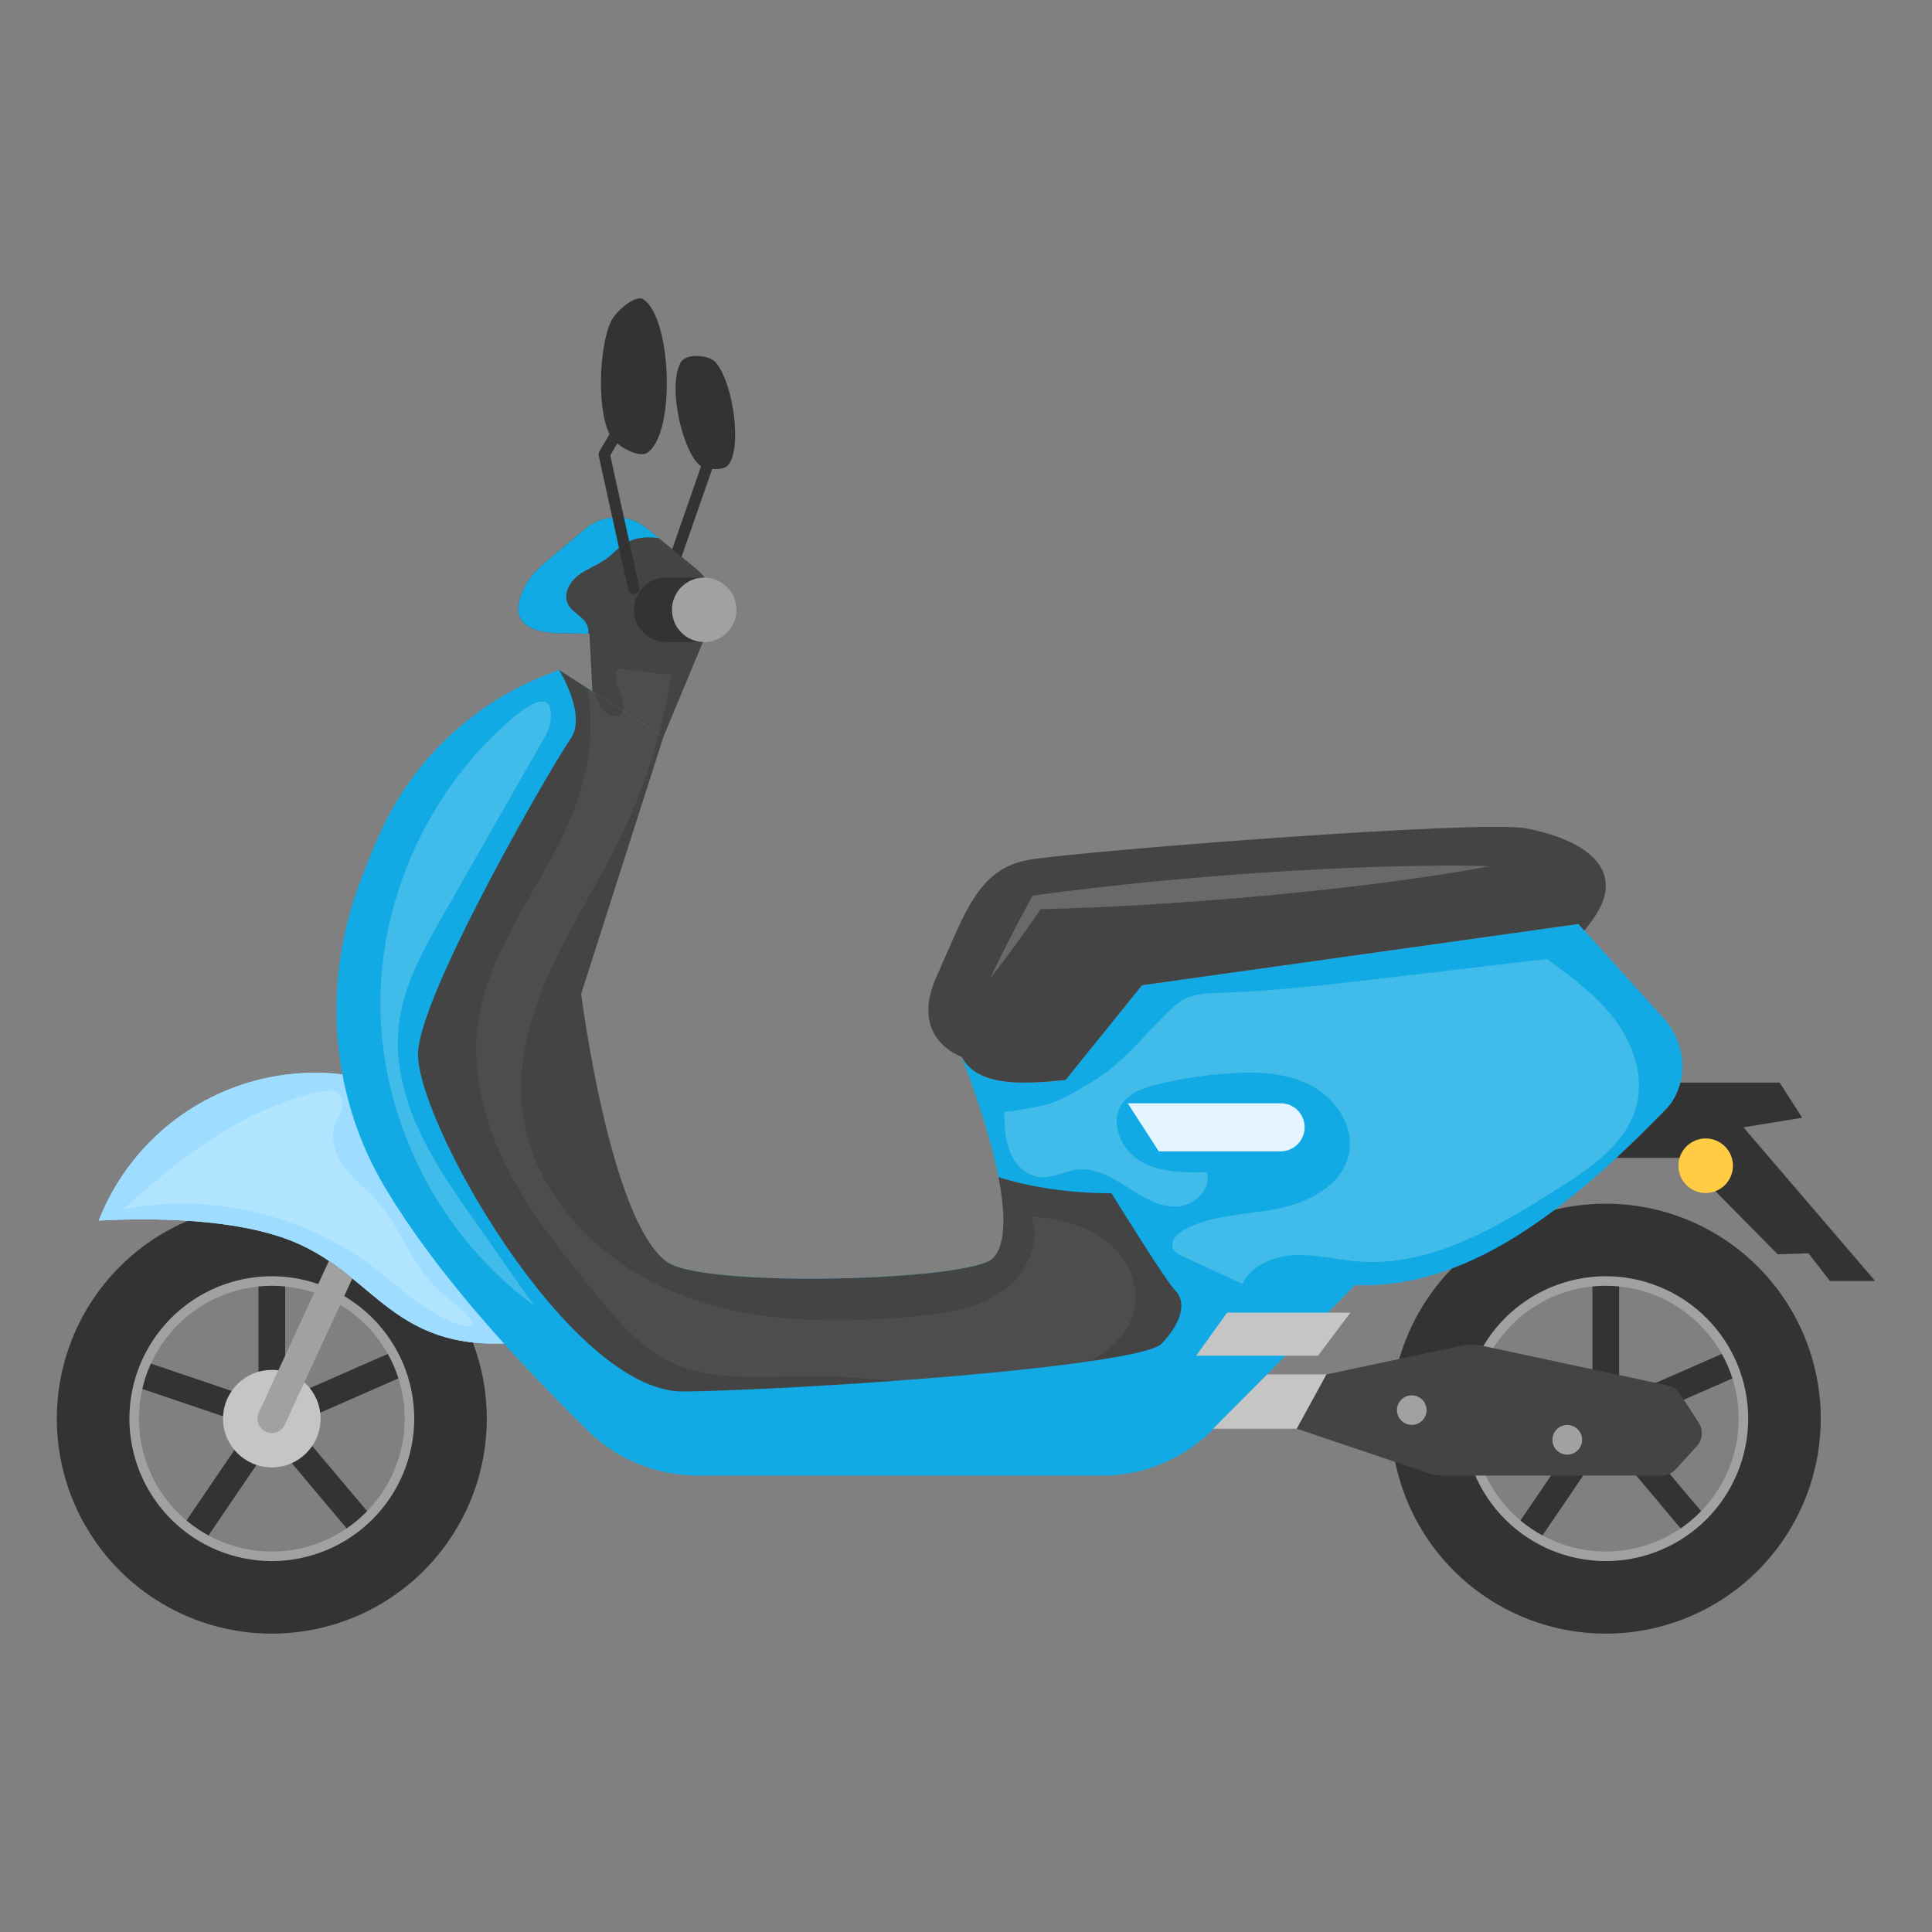 <svg width="512" height="512" viewBox="0 0 512 512" fill="none" xmlns="http://www.w3.org/2000/svg">
<rect x="0" y="0" width="512" height="512" fill="#808080" stroke="none"/>
<g clip-path="url(#clip0_170_5409)">
<path d="M189.681 96.061C187.904 93.968 181.737 93.553 180.374 96.061C176.7 102.837 181.255 120.546 185.69 123.49C187.158 124.469 191.405 124.718 192.723 123.49C196.766 119.726 194.56 101.806 189.681 96.061Z" fill="#333333"/>
<path d="M177.295 154.052C177.054 154.052 176.817 153.995 176.603 153.885C176.39 153.775 176.205 153.615 176.066 153.419C175.927 153.222 175.836 152.996 175.802 152.758C175.769 152.519 175.793 152.276 175.872 152.049L187.625 118.31L183.258 108.266C183.179 108.084 183.137 107.889 183.133 107.691C183.129 107.493 183.165 107.297 183.237 107.112C183.309 106.928 183.417 106.76 183.555 106.618C183.692 106.475 183.856 106.361 184.038 106.282C184.219 106.203 184.414 106.16 184.612 106.157C184.81 106.153 185.007 106.188 185.191 106.261C185.375 106.333 185.543 106.441 185.686 106.578C185.828 106.716 185.942 106.88 186.022 107.061L190.622 117.647C190.773 117.993 190.789 118.383 190.667 118.739L178.718 153.036C178.616 153.332 178.424 153.589 178.169 153.772C177.914 153.954 177.609 154.052 177.295 154.052ZM420.013 377.826L400.836 406.024L406.679 409.992L425.848 381.794L447.782 407.899L453.21 403.321L431.413 377.45L462.464 363.807L459.633 357.339L429.086 370.734V337.205H422.008V371.035L389.978 360.17L387.704 366.894L420.013 377.826Z" fill="#333333"/>
<path d="M368.572 375.959C368.572 391.068 374.575 405.559 385.259 416.244C395.943 426.928 410.434 432.93 425.544 432.93C440.653 432.93 455.144 426.928 465.828 416.244C476.513 405.559 482.515 391.068 482.515 375.959C482.517 368.477 481.045 361.068 478.182 354.156C475.32 347.243 471.124 340.963 465.834 335.672C460.544 330.382 454.263 326.186 447.35 323.324C440.438 320.461 433.029 318.989 425.547 318.991C418.066 318.99 410.657 320.463 403.744 323.325C396.832 326.188 390.551 330.384 385.26 335.674C379.97 340.964 375.773 347.244 372.909 354.156C370.046 361.069 368.572 368.477 368.572 375.959ZM389.067 375.959C389.067 371.168 390.011 366.424 391.844 361.998C393.678 357.572 396.365 353.551 399.752 350.163C403.14 346.776 407.161 344.089 411.587 342.256C416.013 340.422 420.757 339.479 425.547 339.479C430.338 339.479 435.082 340.422 439.508 342.256C443.934 344.089 447.955 346.776 451.343 350.163C454.73 353.551 457.417 357.572 459.25 361.998C461.084 366.424 462.027 371.168 462.027 375.959C462.027 385.634 458.184 394.913 451.343 401.754C444.501 408.595 435.222 412.439 425.547 412.439C415.872 412.439 406.593 408.595 399.752 401.754C392.911 394.913 389.067 385.634 389.067 375.959Z" fill="#333333"/>
<path d="M387.802 375.959C387.814 365.952 391.795 356.358 398.871 349.282C405.947 342.206 415.54 338.226 425.547 338.214C435.554 338.226 445.148 342.206 452.224 349.282C459.3 356.358 463.28 365.952 463.292 375.959C463.282 385.967 459.303 395.563 452.226 402.64C445.15 409.718 435.555 413.699 425.547 413.711C415.539 413.699 405.944 409.718 398.868 402.64C391.792 395.563 387.812 385.967 387.802 375.959ZM390.325 375.959C390.335 385.297 394.049 394.251 400.652 400.854C407.255 407.457 416.209 411.171 425.547 411.181C444.973 411.181 460.77 395.385 460.77 375.959C460.77 356.533 444.966 340.744 425.547 340.744C416.21 340.754 407.258 344.467 400.655 351.069C394.052 357.67 390.337 366.622 390.325 375.959Z" fill="#A1A1A1"/>
<path d="M66.499 377.826L47.322 406.024L53.157 409.992L72.335 381.794L94.268 407.899L99.697 403.321L77.891 377.45L108.943 363.806L106.112 357.339L75.572 370.734V337.205H68.495V371.035L36.457 360.17L34.183 366.894L66.499 377.826Z" fill="#333333"/>
<path d="M72.034 388.879C79.169 388.879 84.954 383.094 84.954 375.959C84.954 368.823 79.169 363.038 72.034 363.038C64.898 363.038 59.113 368.823 59.113 375.959C59.113 383.094 64.898 388.879 72.034 388.879Z" fill="#C5C5C5"/>
<path d="M15.059 375.959C15.059 391.068 21.061 405.559 31.745 416.244C42.429 426.928 56.92 432.93 72.03 432.93C87.14 432.93 101.63 426.928 112.315 416.244C122.999 405.559 129.001 391.068 129.001 375.959C129.003 368.477 127.531 361.068 124.669 354.156C121.807 347.243 117.611 340.963 112.32 335.672C107.03 330.382 100.749 326.186 93.837 323.324C86.924 320.461 79.515 318.989 72.034 318.991C64.552 318.99 57.143 320.463 50.231 323.325C43.318 326.188 37.037 330.384 31.747 335.674C26.456 340.964 22.259 347.244 19.396 354.156C16.532 361.069 15.059 368.477 15.059 375.959ZM35.546 375.959C35.546 366.283 39.39 357.003 46.232 350.161C53.074 343.319 62.354 339.475 72.03 339.475C81.706 339.475 90.986 343.319 97.828 350.161C104.67 357.003 108.514 366.283 108.514 375.959C108.514 385.634 104.67 394.913 97.829 401.754C90.988 408.595 81.709 412.439 72.034 412.439C62.359 412.439 53.08 408.595 46.238 401.754C39.397 394.913 35.546 385.634 35.546 375.959Z" fill="#333333"/>
<path d="M26.172 323.463C40.403 322.725 62.328 322.861 77.417 328.914C101.285 338.522 104.372 361.434 144.414 354.944C146.644 339.974 143.284 324.708 134.973 312.06C126.662 299.411 113.983 290.267 99.358 286.373C84.733 282.48 69.186 284.109 55.686 290.951C42.187 297.792 31.68 309.366 26.172 323.463Z" fill="#9EDDFF"/>
<path d="M26.172 323.463C40.403 322.725 62.328 322.861 77.417 328.914C101.285 338.522 104.372 361.434 144.414 354.944C146.644 339.974 143.284 324.708 134.973 312.06C126.662 299.411 113.983 290.267 99.358 286.373C84.733 282.48 69.186 284.109 55.686 290.951C42.187 297.792 31.68 309.366 26.172 323.463Z" fill="#9EDDFF"/>
<path d="M102.174 314.947C115.132 336.474 134.211 357.895 155.934 379.294C163.687 386.852 174.094 391.069 184.922 391.04H292.239C303.232 391.04 313.773 386.62 321.475 378.789L359.07 340.562C388.834 341.752 415.638 320.579 441.667 293.805C442.699 292.713 443.527 291.448 444.19 290.063C447.397 283.339 445.831 275.282 440.824 269.771L418.289 244.864L302.652 261.082L282.39 286.193C270.208 287.48 258.944 287.811 254.772 280.003C254.772 280.003 261.647 296.854 264.606 311.966C266.398 321.234 266.722 329.856 263.085 333.492C257.046 339.478 186.511 341.398 176.783 334.449C161.619 323.584 154.014 263.409 154.014 263.409L175.819 195.267L148.186 177.573C137.721 181.154 128.103 186.845 119.928 194.295C111.753 201.745 105.195 210.794 100.66 220.882C98.438 225.855 96.413 230.914 94.592 236.047C85.368 262.174 87.921 291.2 102.174 314.947Z" fill="#11AAE4"/>
<path d="M70.437 379.399C70.888 379.613 71.376 379.734 71.875 379.757C72.373 379.779 72.87 379.702 73.339 379.531C73.807 379.359 74.236 379.096 74.601 378.757C74.967 378.417 75.261 378.009 75.467 377.555L93.387 338.771C91.38 337.143 89.305 335.601 87.168 334.147L68.593 374.362C68.382 374.813 68.263 375.302 68.242 375.799C68.221 376.296 68.299 376.793 68.47 377.26C68.641 377.727 68.903 378.156 69.241 378.522C69.579 378.888 69.985 379.191 70.437 379.399Z" fill="#A1A1A1"/>
<path d="M34.289 375.959C34.3 365.952 38.281 356.358 45.357 349.282C52.433 342.206 62.027 338.226 72.034 338.214C82.04 338.226 91.634 342.206 98.71 349.282C105.786 356.358 109.767 365.952 109.778 375.959C109.768 385.967 105.789 395.563 98.713 402.64C91.636 409.718 82.042 413.699 72.034 413.711C62.025 413.699 52.431 409.718 45.354 402.64C38.278 395.563 34.298 385.967 34.289 375.959ZM36.811 375.959C36.821 385.297 40.535 394.251 47.138 400.854C53.742 407.457 62.695 411.171 72.034 411.181C91.459 411.181 107.249 395.385 107.249 375.959C107.249 356.533 91.452 340.744 72.034 340.744C62.696 340.754 53.744 344.467 47.141 351.069C40.538 357.67 36.823 366.622 36.811 375.959Z" fill="#A1A1A1"/>
<path d="M181.18 368.76C193.333 368.61 215.085 367.548 237.191 365.929C256.06 364.544 275.162 362.744 288.783 360.749C299.113 359.258 306.289 357.662 307.832 356.081C313.766 349.884 314.119 344.711 311.544 342.106C308.947 339.531 294.52 316.182 294.52 316.182C294.52 316.182 279.838 316.71 264.606 311.966C266.398 321.235 266.722 329.848 263.085 333.493C257.047 339.478 186.511 341.398 176.783 334.449C161.619 323.584 154.014 263.401 154.014 263.401L175.819 195.26L174.614 194.485L165.082 188.386L148.179 177.581C148.179 177.581 155.633 189.53 151.19 195.817C146.748 202.104 112.278 261.383 110.818 278.415C109.319 295.439 150.806 369.114 181.18 368.76Z" fill="#444444"/>
<path d="M298.865 292.382L307.094 305.122H339.388C340.644 305.115 341.87 304.739 342.913 304.039C343.956 303.34 344.77 302.348 345.252 301.188C345.734 300.028 345.864 298.752 345.624 297.519C345.385 296.286 344.787 295.152 343.906 294.257C343.314 293.661 342.61 293.189 341.834 292.867C341.059 292.545 340.228 292.38 339.388 292.382H298.865Z" fill="#E4F5FF"/>
<path d="M254.772 280.004L254.803 280.057L256.007 281.849L256.083 281.924C260.992 287.737 271.322 287.36 282.39 286.193L302.652 261.083L418.289 244.864L419.855 246.603C422.309 243.667 424.199 240.768 425.012 238.14C428.25 227.554 416.421 221.817 404.397 219.52C392.35 217.224 286.607 225.536 272.835 227.833C259.094 230.129 255.661 242.161 248.207 258.779C240.753 275.403 254.772 280.004 254.772 280.004Z" fill="#444444"/>
<path d="M325.195 347.866L316.988 359.288H349.289L357.865 347.866H325.195ZM335.789 364.235H351.54L343.665 378.624H321.475L335.789 364.235Z" fill="#C5C5C5"/>
<path d="M351.54 364.236L387.35 356.631C389.135 356.255 390.979 356.255 392.771 356.631L441.999 367.172C443.325 367.457 444.484 368.255 445.221 369.393L450.176 377.021C451.441 378.978 451.23 381.538 449.664 383.255L444.107 389.369C443.627 389.897 443.043 390.319 442.391 390.609C441.738 390.898 441.033 391.047 440.32 391.048H382.607C381.199 391.048 379.798 390.822 378.465 390.37L343.665 378.624" fill="#444444"/>
<path d="M370.213 373.685C370.212 374.46 370.44 375.219 370.87 375.865C371.299 376.51 371.911 377.014 372.626 377.313C373.342 377.611 374.13 377.691 374.891 377.542C375.652 377.392 376.352 377.021 376.902 376.474C377.452 375.927 377.828 375.23 377.981 374.47C378.135 373.709 378.06 372.921 377.765 372.203C377.471 371.486 376.971 370.872 376.327 370.439C375.684 370.005 374.927 369.773 374.151 369.77C373.636 369.768 373.124 369.867 372.647 370.063C372.17 370.259 371.736 370.547 371.37 370.911C371.005 371.274 370.714 371.706 370.516 372.182C370.317 372.659 370.214 373.169 370.213 373.685ZM411.407 381.546C411.403 382.589 411.813 383.591 412.548 384.332C413.283 385.072 414.282 385.491 415.326 385.495C416.369 385.499 417.371 385.088 418.112 384.353C418.853 383.618 419.271 382.619 419.275 381.576C419.277 381.059 419.177 380.547 418.981 380.069C418.785 379.591 418.497 379.156 418.133 378.789C417.77 378.423 417.337 378.131 416.86 377.932C416.384 377.732 415.873 377.628 415.356 377.626C414.839 377.625 414.327 377.724 413.849 377.92C413.371 378.116 412.936 378.404 412.57 378.768C412.203 379.132 411.912 379.565 411.712 380.041C411.513 380.518 411.409 381.029 411.407 381.546Z" fill="#A1A1A1"/>
<path d="M428.371 306.838H445.854L471.123 332.408L479.254 332.13L484.962 339.478H496.941L462.027 298.744L477.613 296.222L471.627 286.9H445.327C445.048 287.962 444.664 289.024 444.19 290.063C443.552 291.435 442.698 292.696 441.66 293.797C437.351 298.266 432.919 302.614 428.371 306.838Z" fill="#333333"/>
<path d="M444.792 308.931C444.792 312.907 448.03 316.16 452.02 316.16C456.011 316.16 459.248 312.907 459.248 308.931C459.248 307.014 458.487 305.176 457.131 303.82C455.776 302.465 453.937 301.703 452.02 301.703C450.103 301.703 448.265 302.465 446.909 303.82C445.554 305.176 444.792 307.014 444.792 308.931Z" fill="#FFCC44"/>
<path d="M147.245 167.778L155.889 167.951H156.212L156.995 183.213L175.819 195.26L188.197 165.526C189.252 162.993 189.462 160.188 188.798 157.526C188.133 154.864 186.629 152.487 184.508 150.746L174.659 142.66L171.452 140.032C169.152 138.143 166.264 137.116 163.288 137.13C160.311 137.144 157.433 138.197 155.151 140.107L144.263 149.233C141.613 151.454 139.392 154.232 138.172 157.47C135.627 164.164 139.113 167.318 147.245 167.778Z" fill="#444444"/>
<path d="M167.988 161.612C167.988 166.31 171.806 170.15 176.527 170.15H186.616C184.414 170.057 182.332 169.117 180.806 167.526C179.281 165.935 178.429 163.816 178.429 161.612C178.429 159.407 179.281 157.288 180.806 155.697C182.332 154.106 184.414 153.166 186.616 153.073H176.527C171.806 153.073 167.988 156.891 167.988 161.612Z" fill="#333333"/>
<path d="M147.245 167.778L155.889 167.951C156.017 167.172 155.912 166.374 155.587 165.654C154.548 163.305 151.597 162.342 150.483 160.045C149.218 157.44 150.912 154.285 153.186 152.516C155.482 150.746 158.336 149.813 160.662 148.096C162.507 146.756 163.998 144.964 165.971 143.827C168.29 142.509 171.091 142.208 173.748 142.509C174.053 142.539 174.355 142.589 174.652 142.66L171.452 140.032C169.152 138.143 166.264 137.116 163.288 137.13C160.311 137.144 157.433 138.197 155.151 140.107L144.263 149.233C141.613 151.454 139.392 154.232 138.172 157.47C135.627 164.164 139.113 167.318 147.245 167.778Z" fill="#11AAE4"/>
<path d="M178.07 161.611C178.071 162.733 178.292 163.845 178.722 164.881C179.152 165.918 179.782 166.86 180.576 167.653C181.37 168.446 182.312 169.075 183.349 169.504C184.386 169.933 185.498 170.154 186.62 170.153C187.742 170.153 188.853 169.931 189.89 169.501C190.927 169.071 191.868 168.441 192.662 167.648C193.455 166.854 194.084 165.911 194.513 164.874C194.942 163.837 195.163 162.726 195.162 161.604C195.161 159.337 194.26 157.164 192.656 155.562C191.053 153.96 188.879 153.061 186.612 153.062C184.346 153.063 182.173 153.964 180.571 155.567C178.969 157.171 178.069 159.345 178.07 161.611Z" fill="#A1A1A1"/>
<path opacity="0.05" d="M134.942 310.604C141.154 322.447 149.699 332.891 158.163 343.244C163.516 349.764 169.08 356.435 176.534 360.35C188.355 366.54 202.526 364.665 215.868 364.717C222.915 364.74 230.068 365.35 237.191 365.93C256.06 364.544 275.162 362.745 288.783 360.749C294.693 357.587 299.746 352.716 300.807 346.248C301.922 339.479 298.157 332.582 292.645 328.516C287.111 324.45 280.147 322.854 273.295 322.402C276.02 329.676 271.676 338.139 265.238 342.483C258.763 346.828 250.729 348.017 243.004 348.778C221.199 350.946 198.505 350.72 178.296 342.28C158.087 333.847 140.777 315.776 138.405 294.001C136.96 280.915 140.905 267.776 146.484 255.85C152.049 243.9 159.247 232.787 164.909 220.913C171.232 207.605 175.604 193.455 177.89 178.899C173.319 178.312 168.749 177.755 164.171 177.175C160.933 179.471 166.347 185.337 165.082 188.394C164.917 188.828 164.616 189.198 164.224 189.448C162.402 190.72 159.955 188.898 158.946 186.925C158.057 185.156 157.831 182.957 155.783 182.784C158.388 198.972 153.939 213.15 146.138 227.404C138.277 241.724 128.572 255.752 126.577 271.97C124.935 285.237 128.73 298.76 134.942 310.604Z" fill="white"/>
<path opacity="0.2" d="M262.355 259.366C267.011 253.349 271.5 247.206 275.817 240.941C285.598 240.746 295.303 240.234 305.054 239.684C315.061 239.021 325.06 238.314 335.044 237.38C345.05 236.477 354.997 235.385 364.981 234.142C374.934 232.832 384.888 231.447 394.797 229.549C384.708 229.248 374.656 229.452 364.627 229.73C354.597 230.078 344.574 230.59 334.562 231.266C324.555 231.921 314.549 232.787 304.572 233.721C294.596 234.752 284.619 235.844 274.658 237.207L273.626 237.357L273.22 238.11C269.432 245.09 265.766 252.16 262.355 259.366ZM308.623 269.056C310.242 267.422 311.906 265.751 313.969 264.719C316.785 263.311 320.053 263.236 323.207 263.131C337.942 262.634 352.617 260.902 367.262 259.17L409.901 254.141C416.452 258.884 423.093 263.741 427.949 270.201C432.806 276.669 435.704 285.101 433.717 292.94C431.187 302.893 421.82 309.324 413.146 314.828C396.958 325.098 379.264 335.774 360.154 334.329C354.545 333.9 349.011 332.416 343.386 332.612C337.769 332.808 331.716 335.172 329.269 340.239L313.683 333.064C312.523 332.537 311.251 331.874 310.822 330.669C310.129 328.727 312.056 326.867 313.871 325.881C321.28 321.868 330.135 321.958 338.402 320.354C346.684 318.75 355.614 314.195 357.429 305.973C359.01 298.813 354.244 291.389 347.814 287.865C341.391 284.341 333.718 283.972 326.4 284.409C319.842 284.8 313.314 285.779 306.929 287.33C303.307 288.211 299.437 289.476 297.329 292.548C293.941 297.487 297.133 304.738 302.298 307.765C307.471 310.792 313.803 310.777 319.789 310.671C321.25 315.159 316.401 319.654 311.68 319.759C306.959 319.865 302.712 317.147 298.744 314.602C294.776 312.042 290.372 309.482 285.673 309.949C282.187 310.295 278.897 312.32 275.411 311.929C271.804 311.515 268.935 308.51 267.603 305.137C266.27 301.772 266.202 298.06 266.15 294.43C266.157 295.183 277.112 292.849 278.084 292.533C282.36 291.14 285.749 288.813 289.559 286.562C296.937 282.21 302.584 275.163 308.623 269.056ZM100.796 265.45C100.668 296.644 116.269 327.507 141.47 345.901C136.305 338.523 131.14 331.159 125.967 323.795C120.478 315.965 114.951 308.074 110.968 299.377C106.985 290.681 104.591 281.028 105.698 271.518C106.933 261.037 112.279 251.543 117.519 242.38C126.215 227.125 134.919 211.878 143.631 196.623C144.708 194.733 145.815 192.761 145.98 190.585C146.763 180.164 135.966 190.088 133.203 192.618C128.306 197.133 123.876 202.13 119.981 207.533C112.158 218.365 106.536 230.626 103.431 243.622C101.722 250.776 100.838 258.095 100.796 265.45ZM111.985 346.067C107.686 343.198 103.891 339.637 99.81 336.467C81.107 321.913 55.996 315.919 32.738 320.46C47.819 306.56 64.866 293.61 84.917 289.295C86.611 288.934 88.614 288.716 89.848 289.928C90.933 290.997 90.948 292.766 90.466 294.212C89.991 295.658 89.118 296.945 88.644 298.383C87.409 302.073 88.945 306.184 91.309 309.278C93.666 312.365 96.79 314.782 99.411 317.666C106.15 325.098 109.274 335.413 116.578 342.287C117.79 343.417 126.381 349.613 124.981 350.984C122.963 352.957 113.709 347.219 111.985 346.067Z" fill="white"/>
<path d="M170.443 79.3C168.365 77.99 163.23 82.537 162.01 84.999C158.622 91.851 157.997 110.283 162.191 116.119C163.78 118.332 169.344 121.472 171.558 119.974C179.192 114.778 177.965 84.036 170.443 79.3Z" fill="#333333"/>
<path d="M167.951 157.417C167.607 157.419 167.273 157.302 167.004 157.087C166.736 156.872 166.549 156.571 166.475 156.235L158.66 120.764C158.577 120.395 158.636 120.008 158.825 119.68L164.646 109.719C164.847 109.373 165.178 109.122 165.565 109.02C165.952 108.919 166.363 108.975 166.709 109.176C167.054 109.378 167.305 109.709 167.407 110.096C167.509 110.483 167.452 110.894 167.251 111.24L161.724 120.689L169.419 155.588C169.468 155.808 169.466 156.035 169.415 156.254C169.364 156.474 169.264 156.678 169.123 156.854C168.982 157.03 168.804 157.171 168.601 157.269C168.398 157.366 168.176 157.417 167.951 157.417Z" fill="#333333"/>
</g>
<defs>
<clipPath id="clip0_170_5409">
<rect width="512" height="512" fill="white"/>
</clipPath>
</defs>
</svg>
